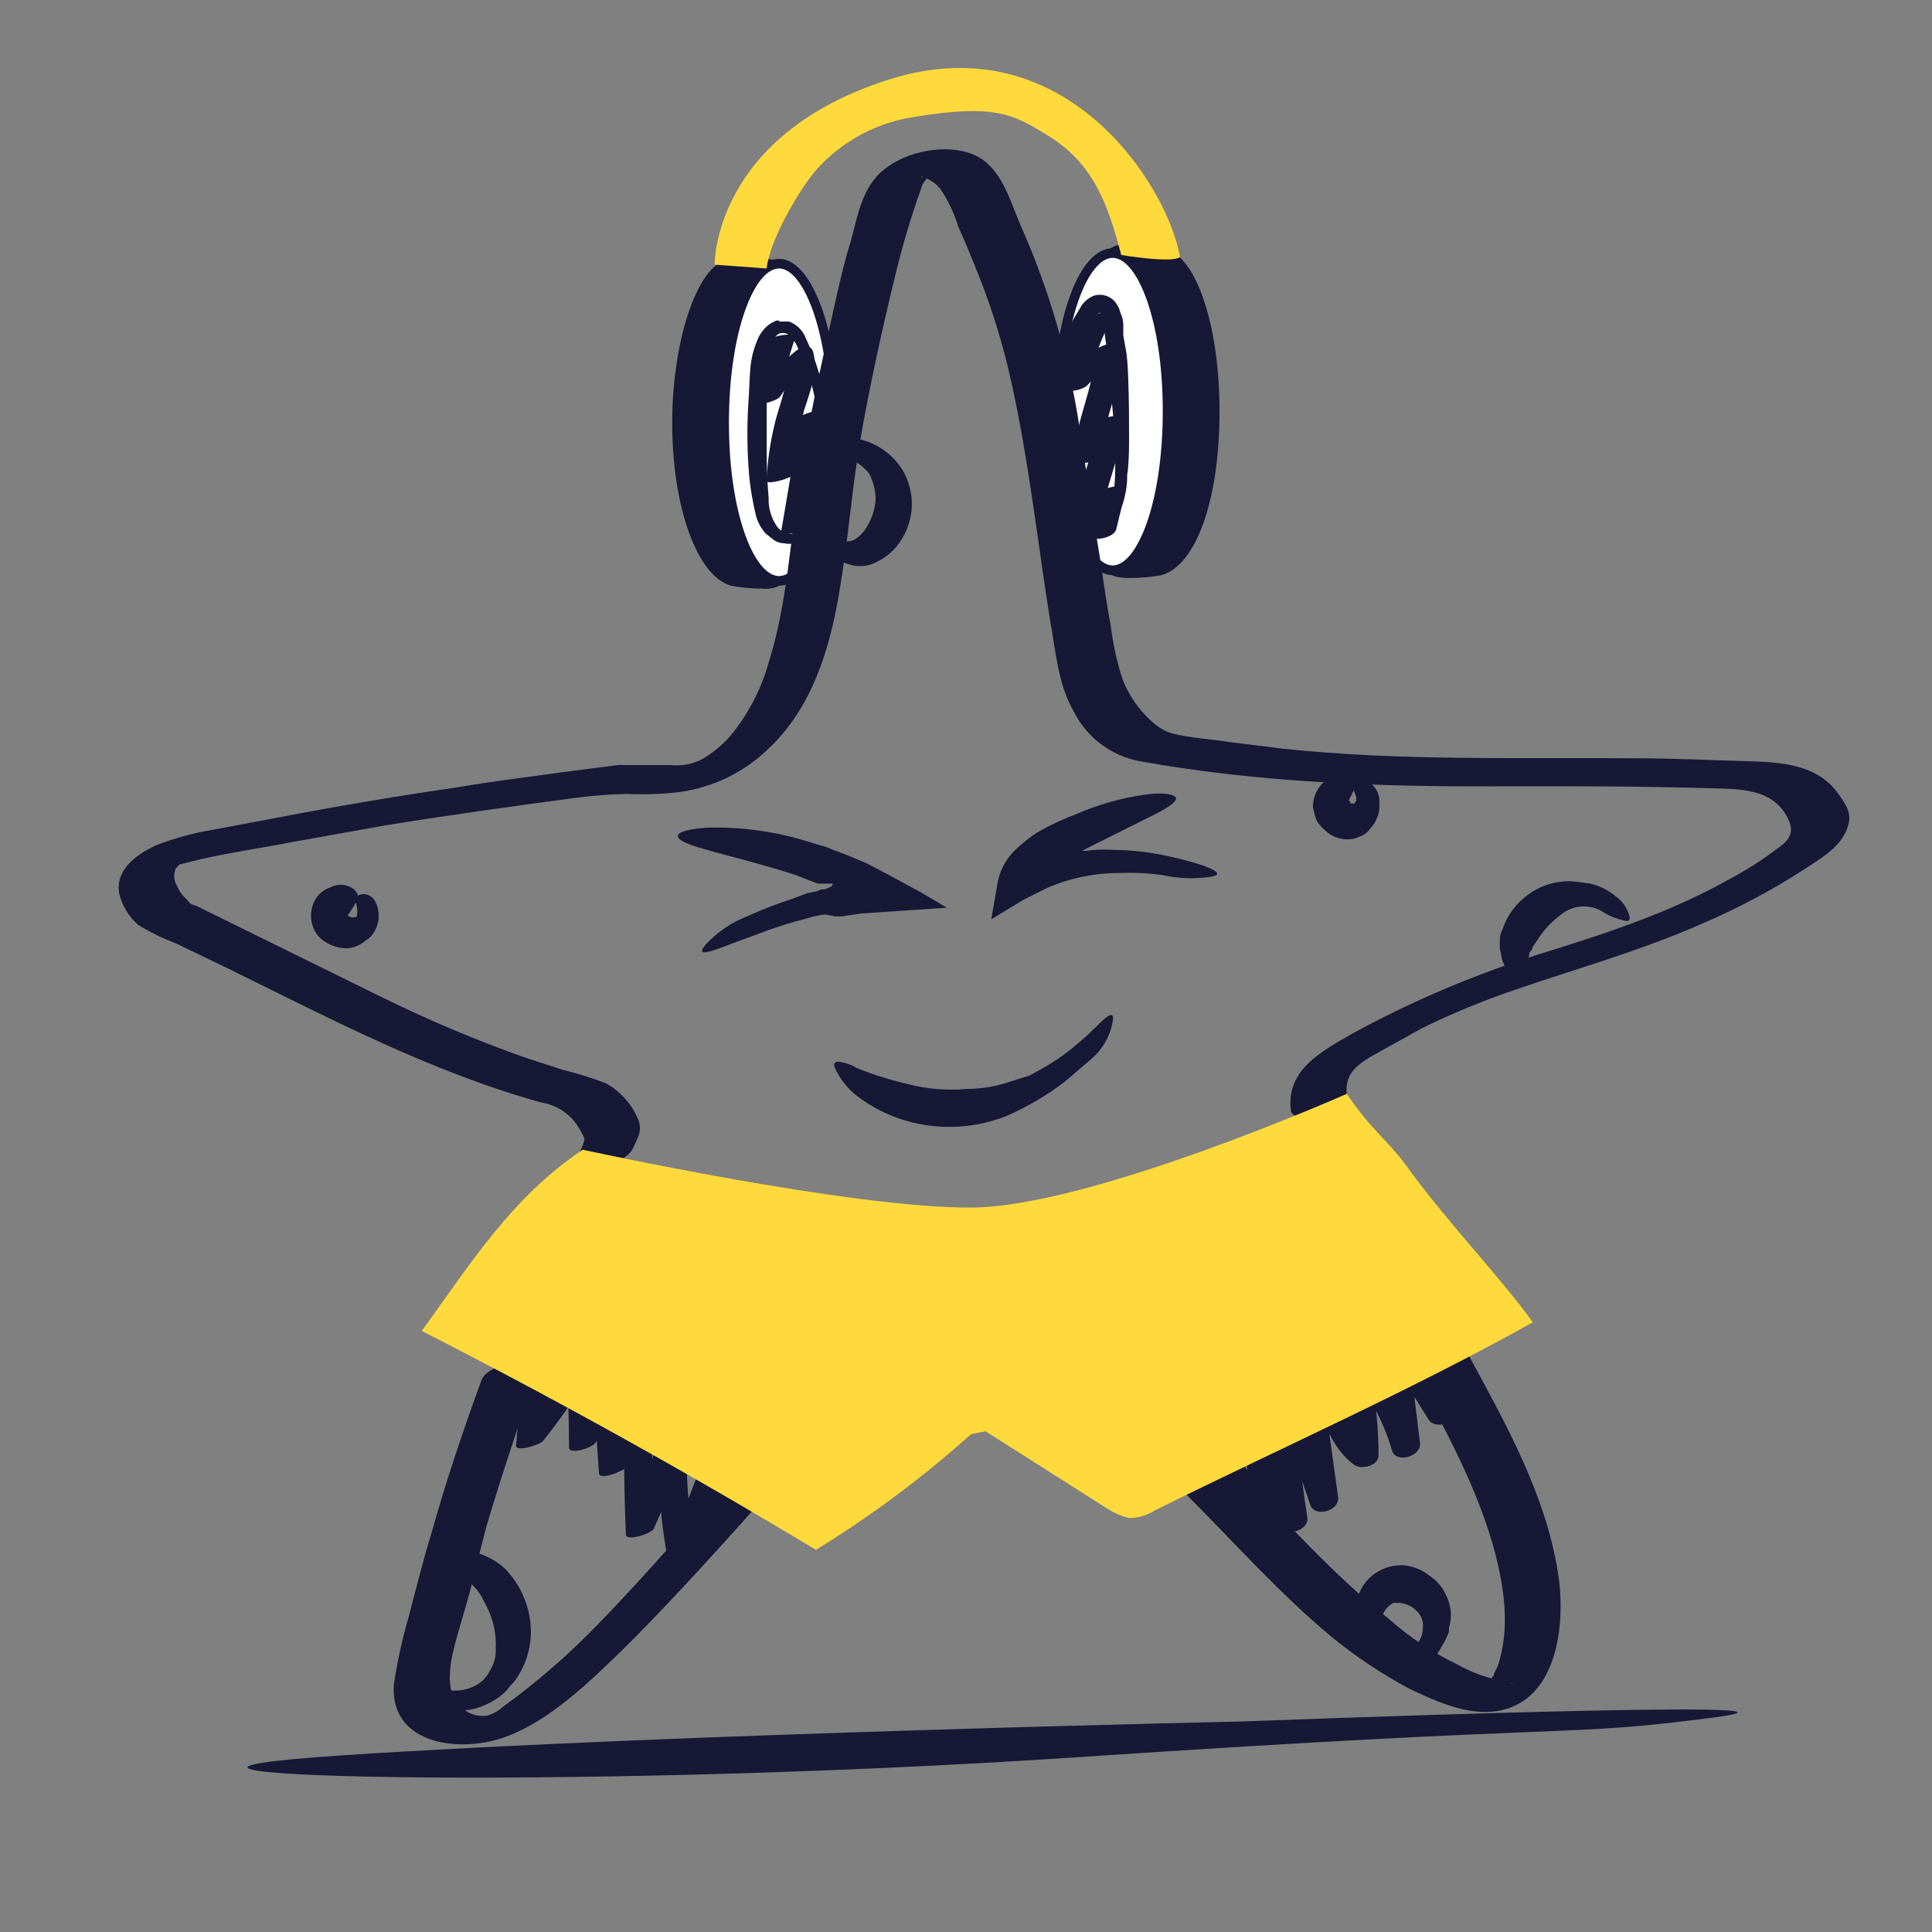 <svg width="58" height="58" viewBox="0 0 58 58" fill="none" xmlns="http://www.w3.org/2000/svg">
<rect x="0" y="0" width="58" height="58" fill="#808080" stroke="none"/>
<path d="M37.334 51.679C37.334 51.679 20.006 52.055 10.344 52.692C0.682 53.329 16.853 53.792 32.387 52.75C47.922 51.708 46.764 52.171 51.422 51.563C56.079 50.956 37.334 51.679 37.334 51.679Z" fill="#171736"/>
<path d="M23.568 8.031C23.395 7.858 22.18 7.916 21.977 7.916C21.08 7.916 20.328 10.057 20.328 12.691C20.328 15.325 21.109 17.178 21.977 17.438C22.237 17.496 23.221 17.612 23.395 17.438C24.06 16.801 23.626 14.775 23.626 12.691C23.626 10.607 24.204 8.697 23.568 8.031Z" fill="#171736"/>
<path d="M22.87 17.67C22.559 17.669 22.25 17.64 21.944 17.583C20.932 17.294 20.18 15.239 20.18 12.691C20.18 10.144 20.99 7.771 21.973 7.771H22.118C23.101 7.742 23.506 7.8 23.651 7.945C23.796 8.089 24.027 9.392 23.911 10.636C23.854 11.273 23.767 11.968 23.767 12.691C23.767 13.415 23.825 13.907 23.854 14.486C23.94 15.904 23.998 17.033 23.506 17.525C23.318 17.647 23.093 17.698 22.87 17.67ZM22.639 8.06H21.973C21.25 8.06 20.469 9.913 20.469 12.691C20.469 15.47 21.25 17.091 22.031 17.294C22.32 17.38 23.159 17.438 23.304 17.323C23.448 17.207 23.651 15.818 23.564 14.515C23.535 13.907 23.477 13.299 23.477 12.691C23.477 12.084 23.564 11.244 23.622 10.607C23.738 9.479 23.825 8.524 23.448 8.147C23.073 7.771 23.246 8.06 22.639 8.06Z" fill="#171736"/>
<path d="M25.04 12.691C25.04 10.057 24.317 7.916 23.391 7.916C22.465 7.916 21.742 10.057 21.742 12.691C21.742 15.325 22.494 17.438 23.391 17.438C24.288 17.438 25.04 15.296 25.04 12.691Z" fill="white"/>
<path d="M23.387 17.583C22.404 17.583 21.594 15.412 21.594 12.691C21.594 9.971 22.404 7.771 23.387 7.771C24.371 7.771 25.181 9.942 25.181 12.691C25.181 15.441 24.4 17.583 23.387 17.583ZM23.387 8.06C22.664 8.06 21.883 9.913 21.883 12.691C21.883 15.47 22.664 17.294 23.387 17.294C24.11 17.294 24.892 15.441 24.892 12.691C24.892 9.942 24.11 8.06 23.387 8.06Z" fill="#171736"/>
<path d="M33.403 17.12C33.577 17.265 34.56 17.178 34.821 17.12C35.717 16.859 36.469 14.978 36.469 12.344C36.469 9.71 35.746 7.597 34.821 7.597C34.618 7.597 33.432 7.539 33.258 7.713C32.622 8.379 33.172 10.289 33.172 12.344C33.172 14.399 32.767 16.483 33.403 17.12Z" fill="#171736"/>
<path d="M33.921 17.352C33.66 17.352 33.4 17.323 33.313 17.207C32.792 16.715 32.879 15.586 32.966 14.168C32.995 13.589 33.024 12.981 33.024 12.344C33.024 11.707 32.966 10.926 32.908 10.318C32.792 9.074 32.677 8.089 33.14 7.626C33.602 7.163 33.689 7.424 34.673 7.453H34.817C35.83 7.453 36.611 9.623 36.611 12.344C36.611 15.065 35.888 16.975 34.875 17.265C34.56 17.323 34.241 17.352 33.921 17.352ZM33.516 17.004C33.631 17.091 34.499 17.062 34.788 16.975C35.541 16.773 36.322 14.978 36.322 12.344C36.322 9.71 35.541 7.742 34.817 7.742H34.673C33.631 7.713 33.4 7.771 33.342 7.829C33.284 7.887 33.082 9.16 33.197 10.289C33.255 10.926 33.313 11.621 33.313 12.344C33.313 13.068 33.284 13.589 33.255 14.197C33.169 15.499 33.111 16.599 33.516 17.004Z" fill="#171736"/>
<path d="M33.399 17.091C34.31 17.091 35.048 14.966 35.048 12.344C35.048 9.723 34.31 7.597 33.399 7.597C32.488 7.597 31.75 9.723 31.75 12.344C31.75 14.966 32.488 17.091 33.399 17.091Z" fill="white"/>
<path d="M33.403 17.265C32.39 17.265 31.609 15.094 31.609 12.344C31.609 9.594 32.39 7.453 33.403 7.453C34.415 7.453 35.196 9.623 35.196 12.344C35.196 15.065 34.415 17.265 33.403 17.265ZM33.403 7.742C32.68 7.742 31.899 9.594 31.899 12.344C31.899 15.094 32.68 16.975 33.403 16.975C34.126 16.975 34.907 15.123 34.907 12.344C34.907 9.566 34.126 7.742 33.403 7.742Z" fill="#171736"/>
<path d="M27.412 3.516C29.842 3.111 30.421 3.429 31.404 4.037C32.822 4.877 33.256 6.121 33.661 7.655C33.661 7.655 35.223 7.916 35.425 7.713C35.049 5.571 31.983 0.709 26.689 2.387C21.395 4.066 21.453 7.945 21.453 7.945L23.015 8.06C23.102 7.221 23.999 5.658 24.548 5.05C25.302 4.229 26.312 3.688 27.412 3.516Z" fill="#FFDA3C"/>
<path d="M23.393 9.623H23.306L23.133 9.71C22.946 9.837 22.805 10.019 22.728 10.231C22.616 10.498 22.548 10.782 22.525 11.07C22.496 11.389 22.496 11.707 22.467 12.084C22.419 12.836 22.429 13.591 22.496 14.341C22.538 14.731 22.606 15.118 22.699 15.499C22.755 15.692 22.854 15.87 22.988 16.02L23.248 16.223C23.335 16.278 23.435 16.308 23.538 16.309C23.676 16.341 23.821 16.326 23.952 16.269C24.082 16.212 24.19 16.114 24.261 15.991C24.319 15.846 24.29 15.817 24.232 15.846C24.198 15.9 24.151 15.944 24.095 15.974C24.039 16.004 23.977 16.02 23.914 16.02C23.808 16.044 23.698 16.037 23.595 16.002C23.493 15.966 23.403 15.902 23.335 15.817C23.156 15.564 23.064 15.259 23.075 14.949C23.046 14.573 23.017 14.168 23.017 13.704V12.315C23.017 11.852 23.017 11.331 23.046 10.868C23.047 10.669 23.087 10.473 23.162 10.289C23.248 10.115 23.364 10 23.451 10C23.512 9.99 23.575 9.999 23.632 10.024C23.688 10.05 23.736 10.092 23.769 10.144C23.858 10.246 23.927 10.364 23.971 10.492C24.146 10.842 24.282 11.211 24.377 11.591C24.521 12.142 24.55 12.373 24.695 12.952C24.839 13.531 24.811 13.155 24.811 12.894C24.835 12.457 24.796 12.018 24.695 11.591C24.57 11.084 24.396 10.589 24.174 10.115C24.129 10.008 24.061 9.912 23.977 9.832C23.892 9.752 23.792 9.691 23.682 9.652H23.393V9.623Z" fill="#171736"/>
<path d="M33.867 14.023C33.867 14.023 33.896 13.733 33.896 13.213C33.896 12.692 33.896 12.026 33.867 11.273C33.838 10.521 33.78 10.463 33.722 10.058V9.739C33.718 9.619 33.688 9.5 33.636 9.392C33.603 9.251 33.533 9.121 33.433 9.016C33.357 8.944 33.264 8.893 33.163 8.867C33.061 8.842 32.955 8.843 32.855 8.871C32.703 8.928 32.572 9.029 32.478 9.16L32.305 9.45C32.189 9.628 32.101 9.824 32.044 10.029C31.901 10.388 31.823 10.771 31.813 11.158C31.809 11.4 31.828 11.642 31.871 11.881C31.929 11.997 31.958 12.026 31.987 11.968C32.016 11.91 32.044 11.389 32.247 10.781C32.353 10.438 32.499 10.107 32.681 9.797L32.855 9.537C32.912 9.45 32.97 9.392 32.999 9.392H33.028C33.08 9.447 33.111 9.519 33.115 9.595C33.142 9.637 33.153 9.689 33.144 9.739V9.913C33.173 10.029 33.173 10.145 33.202 10.289L33.288 11.042C33.346 11.563 33.375 12.113 33.433 12.634C33.491 13.705 33.52 14.515 33.375 15.036C33.345 15.164 33.306 15.29 33.26 15.412C33.212 15.484 33.14 15.536 33.057 15.557C32.986 15.544 32.919 15.517 32.859 15.477C32.8 15.438 32.749 15.386 32.71 15.325C32.554 15.144 32.427 14.938 32.334 14.718C32.244 14.481 32.167 14.239 32.102 13.994C32.073 13.676 32.016 13.762 31.987 14.081C31.991 14.581 32.153 15.068 32.45 15.47C32.541 15.628 32.684 15.751 32.855 15.818C32.956 15.857 33.066 15.867 33.173 15.847C33.287 15.825 33.389 15.763 33.462 15.673C33.559 15.544 33.628 15.396 33.664 15.239C33.716 15.108 33.755 14.972 33.78 14.833C33.824 14.644 33.843 14.449 33.838 14.255C33.855 14.178 33.864 14.101 33.867 14.023Z" fill="#171736"/>
<path d="M23.041 10.26C22.843 10.866 22.688 11.485 22.578 12.113C22.578 12.257 23.359 12.026 23.417 11.91C23.703 11.48 24.022 11.074 24.372 10.694L23.591 10.839C23.706 11.476 23.417 12.084 23.272 12.662C23.127 13.241 23.04 13.832 23.012 14.428C22.983 14.573 23.764 14.37 23.851 14.226C24.131 13.578 24.47 12.958 24.863 12.373L24.024 12.576L23.446 15.991C23.446 16.078 24.256 16.02 24.285 15.789L24.863 12.344C24.892 12.199 24.111 12.402 24.024 12.518C23.648 13.113 23.31 13.732 23.012 14.37L23.851 14.197C23.889 13.562 23.985 12.932 24.14 12.315C24.314 11.765 24.545 11.215 24.43 10.636C24.314 10.058 23.706 10.694 23.619 10.781C23.242 11.182 22.903 11.618 22.607 12.084L23.417 11.881C23.527 11.282 23.682 10.692 23.88 10.115C23.909 9.971 23.128 10.058 23.041 10.26Z" fill="#171736"/>
<path d="M32.559 9.623C32.218 10.212 31.992 10.86 31.894 11.534C31.836 11.881 32.531 11.707 32.646 11.563C32.943 11.232 33.262 10.923 33.601 10.636H32.849C32.849 11.678 32.27 12.633 32.27 13.675C32.27 14.052 32.964 13.878 33.08 13.647C33.223 13.353 33.431 13.096 33.688 12.894L32.993 12.807L32.212 15.412C32.126 15.702 32.704 15.615 32.82 15.557C33.159 15.423 33.458 15.204 33.688 14.92H32.935L32.675 15.962C32.588 16.309 33.456 16.194 33.514 15.875L33.774 14.804C33.861 14.457 33.138 14.631 33.022 14.775C32.867 14.93 32.679 15.048 32.473 15.123L33.051 15.296C33.34 14.428 33.572 13.56 33.832 12.691C33.919 12.373 33.254 12.489 33.138 12.576C32.79 12.851 32.504 13.196 32.299 13.589H33.109C33.109 12.547 33.688 11.592 33.688 10.521C33.688 10.144 33.08 10.347 32.907 10.492C32.577 10.778 32.267 11.088 31.981 11.418H32.733C32.826 10.797 33.032 10.199 33.34 9.652C33.543 9.305 32.704 9.334 32.559 9.623Z" fill="#171736"/>
<path d="M42.397 40.478L42.86 42.562L43.67 42.243L42.195 39.928C41.992 39.609 41.356 39.87 41.385 40.246L41.79 43.546L42.629 43.314C42.315 42.212 41.728 41.206 40.922 40.391C40.691 40.159 39.996 40.275 40.112 40.68C40.4 41.678 40.546 42.71 40.546 43.748L41.298 43.488C40.9 43.12 40.593 42.664 40.401 42.157C40.202 41.66 39.907 41.208 39.533 40.825C39.273 40.623 38.723 40.854 38.781 41.201L39.331 45.167L40.17 44.935C39.765 43.719 39.302 42.504 38.781 41.317C38.637 40.999 37.913 41.086 37.942 41.462C38.029 42.909 38.203 44.356 38.405 45.775L39.244 45.543L38 41.722C37.855 41.317 37.103 41.52 37.161 41.954C37.412 43.289 37.519 44.648 37.479 46.006L38.289 45.803L37.075 43.43C36.901 43.083 36.12 43.401 36.322 43.806L37.508 46.18C37.682 46.469 38.318 46.267 38.318 45.948C38.386 44.532 38.279 43.112 38 41.722L37.161 41.954L38.405 45.775C38.55 46.18 39.331 45.948 39.244 45.543C39.042 44.183 38.868 42.793 38.781 41.404L37.942 41.549C38.463 42.735 38.926 43.951 39.331 45.167C39.447 45.572 40.228 45.369 40.17 44.935L39.62 40.97L38.868 41.346C39.707 42.07 39.736 43.314 40.661 43.98C40.864 44.125 41.385 44.009 41.385 43.691C41.385 42.596 41.239 41.505 40.951 40.449L40.141 40.767C40.916 41.539 41.483 42.495 41.79 43.546C41.905 43.951 42.687 43.719 42.629 43.314L42.224 40.015L41.443 40.304L42.889 42.62C43.092 42.938 43.786 42.706 43.699 42.33L43.236 40.275C43.149 39.87 42.31 40.072 42.397 40.478Z" fill="#171736"/>
<path d="M15.926 40.883C15.697 41.706 15.552 42.549 15.492 43.401C15.492 43.603 16.215 43.372 16.302 43.256C16.882 42.543 17.395 41.777 17.835 40.97L17.025 41.143C17.054 41.925 17.083 42.706 17.083 43.459C17.083 43.69 17.835 43.459 17.893 43.285C18.183 42.677 18.414 42.069 18.645 41.433L17.806 41.606L17.98 44.211C17.98 44.472 18.732 44.154 18.819 44.038C19.188 43.423 19.443 42.746 19.571 42.041L18.732 42.214C18.732 43.517 18.732 44.79 18.79 46.064C18.79 46.295 19.571 46.035 19.629 45.89C20.092 44.873 20.432 43.804 20.641 42.706L19.802 42.88C19.721 44.168 19.799 45.461 20.034 46.73C20.063 46.961 20.786 46.701 20.873 46.556C21.278 45.427 21.712 44.327 22.146 43.198L21.307 43.372C21.365 44.24 21.336 45.08 21.336 45.948C21.336 46.122 22.175 46.006 22.175 45.717C22.175 44.877 22.203 44.009 22.146 43.169C22.117 42.938 21.365 43.169 21.307 43.343C20.873 44.443 20.439 45.572 20.034 46.672L20.873 46.498C20.637 45.229 20.559 43.936 20.641 42.648C20.641 42.475 19.831 42.62 19.802 42.822C19.597 43.921 19.257 44.99 18.79 46.006L19.629 45.832C19.571 44.559 19.571 43.285 19.571 42.012C19.571 41.809 18.79 41.983 18.761 42.185C18.613 42.89 18.349 43.565 17.98 44.182L18.819 43.98L18.645 41.375C18.616 41.172 17.864 41.404 17.806 41.578C17.575 42.185 17.344 42.822 17.083 43.43L17.922 43.256C17.922 42.484 17.893 41.703 17.835 40.912C17.835 40.68 17.083 40.97 17.025 41.085C16.595 41.874 16.091 42.62 15.521 43.314L16.331 43.169C16.393 42.358 16.529 41.554 16.736 40.767C16.794 40.535 15.984 40.651 15.926 40.883Z" fill="#171736"/>
<path d="M21.195 45.196C20.154 46.382 19.084 47.598 17.956 48.756C17.077 49.669 16.119 50.502 15.092 51.245C14.959 51.365 14.8 51.454 14.629 51.505C14.501 51.524 14.37 51.516 14.246 51.481C14.121 51.446 14.005 51.385 13.906 51.303C13.472 50.984 13.472 50.434 13.53 49.971C13.588 49.508 13.848 48.698 14.021 48.09C14.195 47.482 14.398 46.585 14.6 45.832C15.063 44.269 15.584 42.735 16.104 41.201C16.249 40.854 15.584 40.883 15.41 40.912C15.236 40.941 14.571 41.085 14.455 41.433C13.906 42.938 13.385 44.472 12.951 46.035C12.691 46.874 12.488 47.714 12.257 48.582C12.068 49.237 11.923 49.904 11.823 50.579C11.707 52.403 13.848 52.634 15.178 52.142C16.509 51.65 17.666 50.521 18.679 49.537C19.691 48.553 21.427 46.672 22.758 45.166C23.018 44.877 22.526 44.732 22.324 44.732C22.114 44.725 21.904 44.762 21.71 44.842C21.515 44.922 21.34 45.042 21.195 45.196Z" fill="#171736"/>
<path d="M42.424 41.143C43.379 42.88 44.362 44.675 44.883 46.614C45.143 47.627 45.317 48.756 45.028 49.798C44.995 49.951 44.937 50.098 44.854 50.232C44.854 50.29 44.825 50.319 44.825 50.348C44.825 50.377 44.883 50.261 44.796 50.348C44.776 50.424 44.736 50.494 44.68 50.55L44.594 50.666C44.478 50.811 44.651 50.579 44.594 50.666L44.478 50.753C44.478 50.724 44.767 50.608 44.709 50.608C44.651 50.608 44.999 50.55 44.883 50.55H45.085C45.209 50.522 45.338 50.522 45.462 50.55C45.292 50.539 45.126 50.5 44.97 50.434C44.544 50.341 44.135 50.185 43.755 49.971C42.999 49.607 42.298 49.14 41.672 48.582C40.023 47.279 38.635 45.688 37.159 44.212C36.783 43.806 35.221 44.443 35.597 44.848C37.043 46.295 38.403 47.83 39.965 49.132C40.693 49.729 41.478 50.252 42.308 50.695C43.032 51.042 43.928 51.447 44.738 51.39C46.792 51.245 47.024 48.698 46.763 47.164C46.387 44.848 45.201 42.735 44.102 40.709C43.813 40.188 42.193 40.767 42.424 41.172V41.143Z" fill="#171736"/>
<path d="M18.994 34.486C19.139 34.168 19.313 33.936 19.139 33.56C18.942 33.118 18.607 32.753 18.184 32.518C17.759 32.357 17.324 32.221 16.883 32.113L15.726 31.737C14.255 31.213 12.815 30.604 11.415 29.913L6.064 27.279L5.89 27.192C5.832 27.192 5.572 27.048 5.716 27.134C5.745 27.134 5.861 27.221 5.716 27.134L5.601 26.99C5.47 26.883 5.37 26.743 5.311 26.585C5.264 26.507 5.236 26.419 5.231 26.328C5.226 26.237 5.244 26.146 5.282 26.064L5.398 25.948C5.398 25.948 5.485 25.919 5.427 25.948L5.63 25.89C6.642 25.629 7.712 25.485 8.754 25.282L11.502 24.79C13.44 24.472 15.349 24.211 17.288 23.951C17.796 23.883 18.308 23.845 18.821 23.835C19.352 23.858 19.884 23.839 20.412 23.777C21.428 23.634 22.372 23.167 23.102 22.446C24.375 21.23 24.896 19.522 25.185 17.843C25.474 16.165 25.561 14.775 25.821 13.241C26.082 11.707 26.487 9.855 26.892 8.205C27.098 7.353 27.349 6.513 27.644 5.687C27.672 5.567 27.732 5.457 27.817 5.369V5.311C27.788 5.34 27.933 5.282 27.846 5.311H27.731C27.644 5.34 27.615 5.282 27.702 5.311L27.846 5.369C27.99 5.439 28.118 5.537 28.222 5.658C28.463 6.014 28.648 6.404 28.772 6.816C29.003 7.308 29.177 7.771 29.38 8.263C29.794 9.305 30.123 10.38 30.363 11.476C30.884 13.82 31.144 16.223 31.52 18.596C31.694 19.522 31.752 20.535 32.243 21.375C32.436 21.755 32.714 22.086 33.055 22.342C33.396 22.598 33.791 22.772 34.211 22.851C37.913 23.517 41.645 23.632 45.377 23.603C47.344 23.603 49.311 23.603 51.278 23.661C52.175 23.69 53.274 23.632 53.708 24.645C53.882 25.05 53.65 25.282 53.303 25.514C52.855 25.85 52.381 26.15 51.886 26.411C50.179 27.366 48.356 27.974 46.505 28.553C44.448 29.177 42.461 30.011 40.575 31.042C39.678 31.563 38.608 32.113 38.752 33.328C38.81 33.821 40.488 33.444 40.43 32.865C40.372 32.286 40.661 32.026 41.124 31.737L42.686 30.868C43.596 30.423 44.533 30.036 45.492 29.71C47.344 29.074 49.311 28.524 51.133 27.713C52.19 27.26 53.206 26.718 54.171 26.093C54.605 25.803 55.183 25.485 55.415 24.964C55.646 24.443 55.444 24.211 55.212 23.864C54.576 22.938 53.477 22.88 52.435 22.851C51.394 22.822 50.208 22.764 49.108 22.764C45.55 22.735 42.021 22.851 38.492 22.474L36.872 22.272C36.322 22.185 35.715 22.156 35.165 22.011C34.615 21.867 33.892 21.027 33.661 20.275C33.511 19.784 33.404 19.28 33.343 18.77C33.227 18.162 33.14 17.554 33.053 16.946C32.851 15.731 32.677 14.515 32.475 13.299C32.32 12.125 32.078 10.964 31.752 9.826C31.449 8.768 31.072 7.733 30.623 6.729C30.305 5.976 30.045 4.992 29.235 4.645C28.425 4.298 27.21 4.529 26.516 5.108C25.821 5.687 25.735 6.613 25.503 7.366C25.272 8.118 25.04 9.218 24.838 10.144C24.491 11.649 24.201 13.126 23.97 14.631C23.738 16.136 23.623 18.191 23.073 19.898C22.85 20.692 22.466 21.431 21.945 22.069C21.698 22.357 21.405 22.602 21.077 22.793C20.783 22.944 20.451 23.004 20.122 22.967H18.56L16.767 23.198C15.754 23.343 14.742 23.459 13.758 23.632C11.888 23.902 10.007 24.221 8.117 24.587L6.411 24.906C5.827 25.002 5.256 25.157 4.704 25.369C4.125 25.629 3.46 26.093 3.576 26.816C3.664 27.187 3.866 27.521 4.154 27.771C4.513 27.989 4.89 28.173 5.282 28.321L6.845 29.074C9.911 30.579 12.919 32.171 16.246 33.097C16.46 33.131 16.665 33.207 16.849 33.321C17.033 33.436 17.192 33.586 17.317 33.763C17.41 33.898 17.488 34.044 17.548 34.197C17.507 34.384 17.428 34.562 17.317 34.718C17.172 35.065 17.895 35.065 18.04 35.036C18.184 35.007 18.821 34.834 18.994 34.486Z" fill="#171736"/>
<path d="M29.151 43.054L29.585 42.967L33.23 45.282C33.434 45.415 33.659 45.513 33.895 45.572C34.172 45.571 34.444 45.491 34.676 45.34C38.524 43.43 42.284 41.78 46.016 39.696C45.062 38.365 43.47 36.715 42.313 35.123C41.677 34.226 41.214 33.994 40.433 32.837C40.433 32.837 32.796 36.223 29.18 36.252C25.564 36.281 17.493 34.515 17.493 34.515C15.381 35.934 14.166 37.873 12.662 39.957C16.674 42.002 20.617 44.192 24.494 46.527C26.148 45.513 27.707 44.351 29.151 43.054Z" fill="#FFDA3C"/>
<path d="M25.066 27.511H25.269L25.847 27.424L28.422 27.25L28.277 27.163L28.133 27.077L27.641 26.787L26.628 26.237L26.021 25.919L25.327 25.629L25.009 25.514L24.806 25.427L24.401 25.311C23.366 24.97 22.279 24.813 21.19 24.848C20.496 24.906 20.264 25.022 20.38 25.166C20.496 25.311 20.901 25.427 21.537 25.601C22.174 25.774 22.983 25.977 23.88 26.266L24.546 26.527H24.98C25.037 26.585 24.922 26.642 24.748 26.7H24.661L24.517 26.758L24.227 26.816L23.765 26.99C23.331 27.13 22.906 27.294 22.492 27.482C21.997 27.668 21.552 27.965 21.19 28.35C20.756 28.871 21.624 28.437 22.694 28.061C23.195 27.866 23.707 27.702 24.227 27.569C24.406 27.511 24.59 27.472 24.777 27.453L25.066 27.511Z" fill="#171736"/>
<path d="M32.593 25.543H31.927C31.349 25.633 30.785 25.799 30.25 26.035L31.002 26.642C31.031 26.469 31.204 26.266 31.522 26.093C31.682 25.973 31.857 25.876 32.043 25.803L32.593 25.485L34.676 24.443C35.196 24.182 35.37 24.009 35.283 23.922C35.196 23.835 34.849 23.777 34.328 23.864C33.631 23.965 32.95 24.16 32.303 24.443C31.882 24.6 31.476 24.794 31.088 25.022C30.862 25.176 30.649 25.351 30.452 25.543C30.206 25.789 30.035 26.1 29.96 26.44L29.758 27.598L30.712 27.019L31.465 26.642C32.16 26.348 32.908 26.201 33.663 26.208C34.069 26.192 34.476 26.211 34.878 26.266C35.353 26.374 35.843 26.394 36.325 26.324C36.961 26.237 36.093 25.919 34.994 25.687C34.471 25.576 33.938 25.517 33.403 25.514C33.133 25.496 32.861 25.505 32.593 25.543Z" fill="#171736"/>
<path d="M30.911 32.287L30.362 32.46C29.925 32.613 29.465 32.691 29.002 32.692C28.42 32.743 27.833 32.694 27.267 32.547C26.733 32.426 26.211 32.262 25.704 32.055C25.555 31.963 25.387 31.904 25.213 31.881C25.097 31.852 25.039 31.91 25.039 31.968C25.039 32.026 25.213 32.46 25.647 32.837C26.203 33.282 26.858 33.59 27.556 33.734C28.447 33.917 29.371 33.836 30.217 33.502C30.845 33.227 31.438 32.877 31.982 32.46L32.792 31.766C33.107 31.485 33.321 31.109 33.399 30.695C33.457 30.405 33.341 30.434 33.168 30.579C32.994 30.724 32.734 31.013 32.387 31.302C32.09 31.562 31.77 31.794 31.432 31.997L30.911 32.287Z" fill="#171736"/>
<path d="M10.63 27.54H10.544L10.428 27.482H10.457C10.457 27.482 10.428 27.482 10.457 27.453L10.573 27.279L10.717 27.048C10.775 26.961 10.775 26.845 10.63 26.7C10.528 26.622 10.406 26.575 10.277 26.564C10.149 26.554 10.021 26.581 9.907 26.643C9.727 26.706 9.574 26.828 9.473 26.99C9.35 27.199 9.309 27.447 9.358 27.684C9.38 27.812 9.431 27.932 9.506 28.038C9.581 28.143 9.679 28.23 9.792 28.292C9.991 28.416 10.223 28.477 10.457 28.466C10.65 28.444 10.832 28.363 10.978 28.235C11.103 28.159 11.204 28.048 11.267 27.916C11.36 27.738 11.39 27.535 11.354 27.337C11.338 27.224 11.299 27.116 11.238 27.019C11.196 26.954 11.136 26.903 11.064 26.874C11.019 26.853 10.97 26.843 10.92 26.843C10.87 26.843 10.82 26.853 10.775 26.874C10.755 26.88 10.737 26.891 10.721 26.905C10.706 26.919 10.693 26.936 10.685 26.955C10.677 26.975 10.673 26.995 10.673 27.016C10.674 27.037 10.679 27.058 10.688 27.077C10.688 27.135 10.717 27.192 10.717 27.25C10.717 27.308 10.746 27.366 10.717 27.424V27.511L10.63 27.54Z" fill="#171736"/>
<path d="M25.967 14.081C26.042 14.143 26.102 14.222 26.14 14.312C26.241 14.54 26.291 14.787 26.285 15.036C26.254 15.348 26.144 15.646 25.967 15.904C25.895 16.005 25.807 16.093 25.706 16.165C25.63 16.219 25.54 16.25 25.446 16.252H25.215C25.183 16.247 25.151 16.25 25.121 16.26C25.091 16.27 25.063 16.287 25.041 16.309C25.017 16.36 25.008 16.417 25.013 16.473C25.018 16.528 25.037 16.582 25.07 16.628C25.116 16.708 25.178 16.778 25.253 16.833C25.328 16.888 25.413 16.926 25.504 16.946C25.642 16.989 25.788 17.004 25.932 16.989C26.076 16.974 26.216 16.93 26.343 16.859C26.642 16.71 26.893 16.48 27.066 16.194C27.262 15.883 27.369 15.523 27.374 15.156C27.379 14.788 27.282 14.426 27.095 14.11C26.927 13.84 26.699 13.612 26.43 13.444C25.997 13.179 25.484 13.076 24.983 13.155C24.829 13.184 24.681 13.243 24.549 13.328C24.417 13.428 24.325 13.572 24.289 13.733C24.231 13.936 24.347 13.936 24.462 13.878C24.65 13.817 24.844 13.778 25.041 13.762C25.268 13.754 25.495 13.793 25.706 13.878C25.803 13.932 25.891 14 25.967 14.081Z" fill="#171736"/>
<path d="M47.311 26.469C47.167 26.451 47.021 26.451 46.877 26.469C46.521 26.504 46.182 26.634 45.893 26.845C45.527 27.099 45.253 27.464 45.112 27.887C45.06 27.985 45.031 28.094 45.025 28.206V28.379C45.019 28.448 45.029 28.517 45.054 28.582C45.074 28.844 45.187 29.09 45.373 29.276C45.431 29.338 45.504 29.384 45.585 29.41C45.666 29.435 45.752 29.439 45.835 29.421C45.869 29.405 45.897 29.381 45.917 29.35C45.938 29.32 45.949 29.284 45.951 29.247C45.951 29.161 45.893 29.103 45.864 29.016C45.846 28.919 45.856 28.818 45.893 28.727C45.906 28.679 45.915 28.631 45.922 28.582L45.98 28.524C45.98 28.495 46.009 28.495 46.009 28.437L46.24 28.09C46.424 27.833 46.649 27.608 46.906 27.424C47.13 27.257 47.41 27.184 47.687 27.221C47.853 27.24 48.012 27.3 48.15 27.395C48.328 27.504 48.524 27.583 48.728 27.627C48.902 27.684 48.96 27.627 48.902 27.453C48.83 27.23 48.688 27.037 48.497 26.903C48.278 26.721 48.021 26.593 47.745 26.527L47.311 26.469Z" fill="#171736"/>
<path d="M43.498 48.987V48.871C43.536 48.749 43.556 48.623 43.556 48.495C43.557 48.284 43.507 48.075 43.411 47.887C43.306 47.651 43.135 47.451 42.92 47.308C42.689 47.121 42.406 47.01 42.11 46.99C41.773 46.98 41.444 47.093 41.184 47.308C40.96 47.493 40.805 47.747 40.742 48.03C40.679 48.313 40.712 48.609 40.837 48.871C40.873 48.951 40.925 49.023 40.99 49.083C41.055 49.142 41.13 49.188 41.213 49.219C41.328 49.219 41.357 49.19 41.386 49.103C41.415 49.016 41.386 48.958 41.415 48.842C41.417 48.721 41.447 48.603 41.502 48.495C41.542 48.382 41.612 48.282 41.705 48.206L41.82 48.119H41.936C42.057 48.116 42.177 48.141 42.287 48.191C42.397 48.241 42.495 48.316 42.572 48.408C42.625 48.467 42.665 48.536 42.689 48.61C42.714 48.685 42.724 48.764 42.717 48.842C42.719 48.973 42.689 49.102 42.63 49.219C42.587 49.298 42.528 49.367 42.457 49.421L42.283 49.537L42.023 49.624L41.676 49.682H41.473C41.471 49.754 41.491 49.825 41.531 49.884C41.623 50.006 41.757 50.089 41.907 50.116C42.086 50.173 42.278 50.173 42.457 50.116C42.641 50.06 42.81 49.961 42.949 49.827C43.086 49.731 43.195 49.601 43.267 49.45C43.36 49.304 43.438 49.149 43.498 48.987Z" fill="#171736"/>
<path d="M15.318 50.608L15.433 50.492C15.52 50.373 15.597 50.247 15.665 50.116C15.884 49.688 15.974 49.205 15.925 48.727C15.86 48.104 15.585 47.522 15.144 47.077C14.902 46.862 14.616 46.704 14.305 46.614C14.023 46.527 13.72 46.527 13.437 46.614C13.342 46.63 13.251 46.667 13.171 46.722C13.091 46.777 13.024 46.849 12.975 46.932C12.951 46.963 12.942 47.001 12.947 47.039C12.953 47.077 12.973 47.112 13.004 47.135C13.259 47.169 13.511 47.228 13.756 47.308C14.107 47.458 14.387 47.738 14.537 48.09C14.787 48.519 14.907 49.012 14.884 49.508C14.892 49.733 14.832 49.955 14.71 50.145C14.635 50.31 14.515 50.451 14.363 50.55C14.172 50.671 13.953 50.74 13.727 50.753H12.859C12.656 50.724 12.627 50.811 12.772 50.984C12.898 51.107 13.048 51.204 13.212 51.268C13.376 51.333 13.551 51.364 13.727 51.361C14.138 51.36 14.54 51.239 14.884 51.013C15 50.94 15.107 50.852 15.202 50.753L15.318 50.608Z" fill="#171736"/>
<path d="M40.658 24.124H40.542V24.066H40.513C40.484 24.037 40.513 23.98 40.542 23.922C40.603 23.825 40.642 23.716 40.658 23.603C40.637 23.508 40.58 23.425 40.499 23.371C40.418 23.317 40.32 23.297 40.224 23.314C40.032 23.315 39.846 23.387 39.703 23.516C39.521 23.702 39.418 23.951 39.414 24.211C39.439 24.359 39.478 24.504 39.53 24.645C39.611 24.765 39.708 24.872 39.819 24.964C39.936 25.065 40.077 25.137 40.228 25.172C40.379 25.208 40.537 25.206 40.687 25.166L40.831 25.108C40.966 25.063 41.079 24.971 41.15 24.848C41.227 24.775 41.286 24.686 41.323 24.587C41.392 24.443 41.422 24.284 41.41 24.124C41.421 24.009 41.402 23.893 41.357 23.787C41.311 23.681 41.24 23.588 41.15 23.516C41.084 23.437 40.991 23.385 40.889 23.372C40.825 23.365 40.76 23.378 40.703 23.409C40.646 23.44 40.6 23.487 40.571 23.545C40.542 23.69 40.629 23.719 40.658 23.777L40.716 23.922V24.037L40.658 24.124Z" fill="#171736"/>
</svg>
